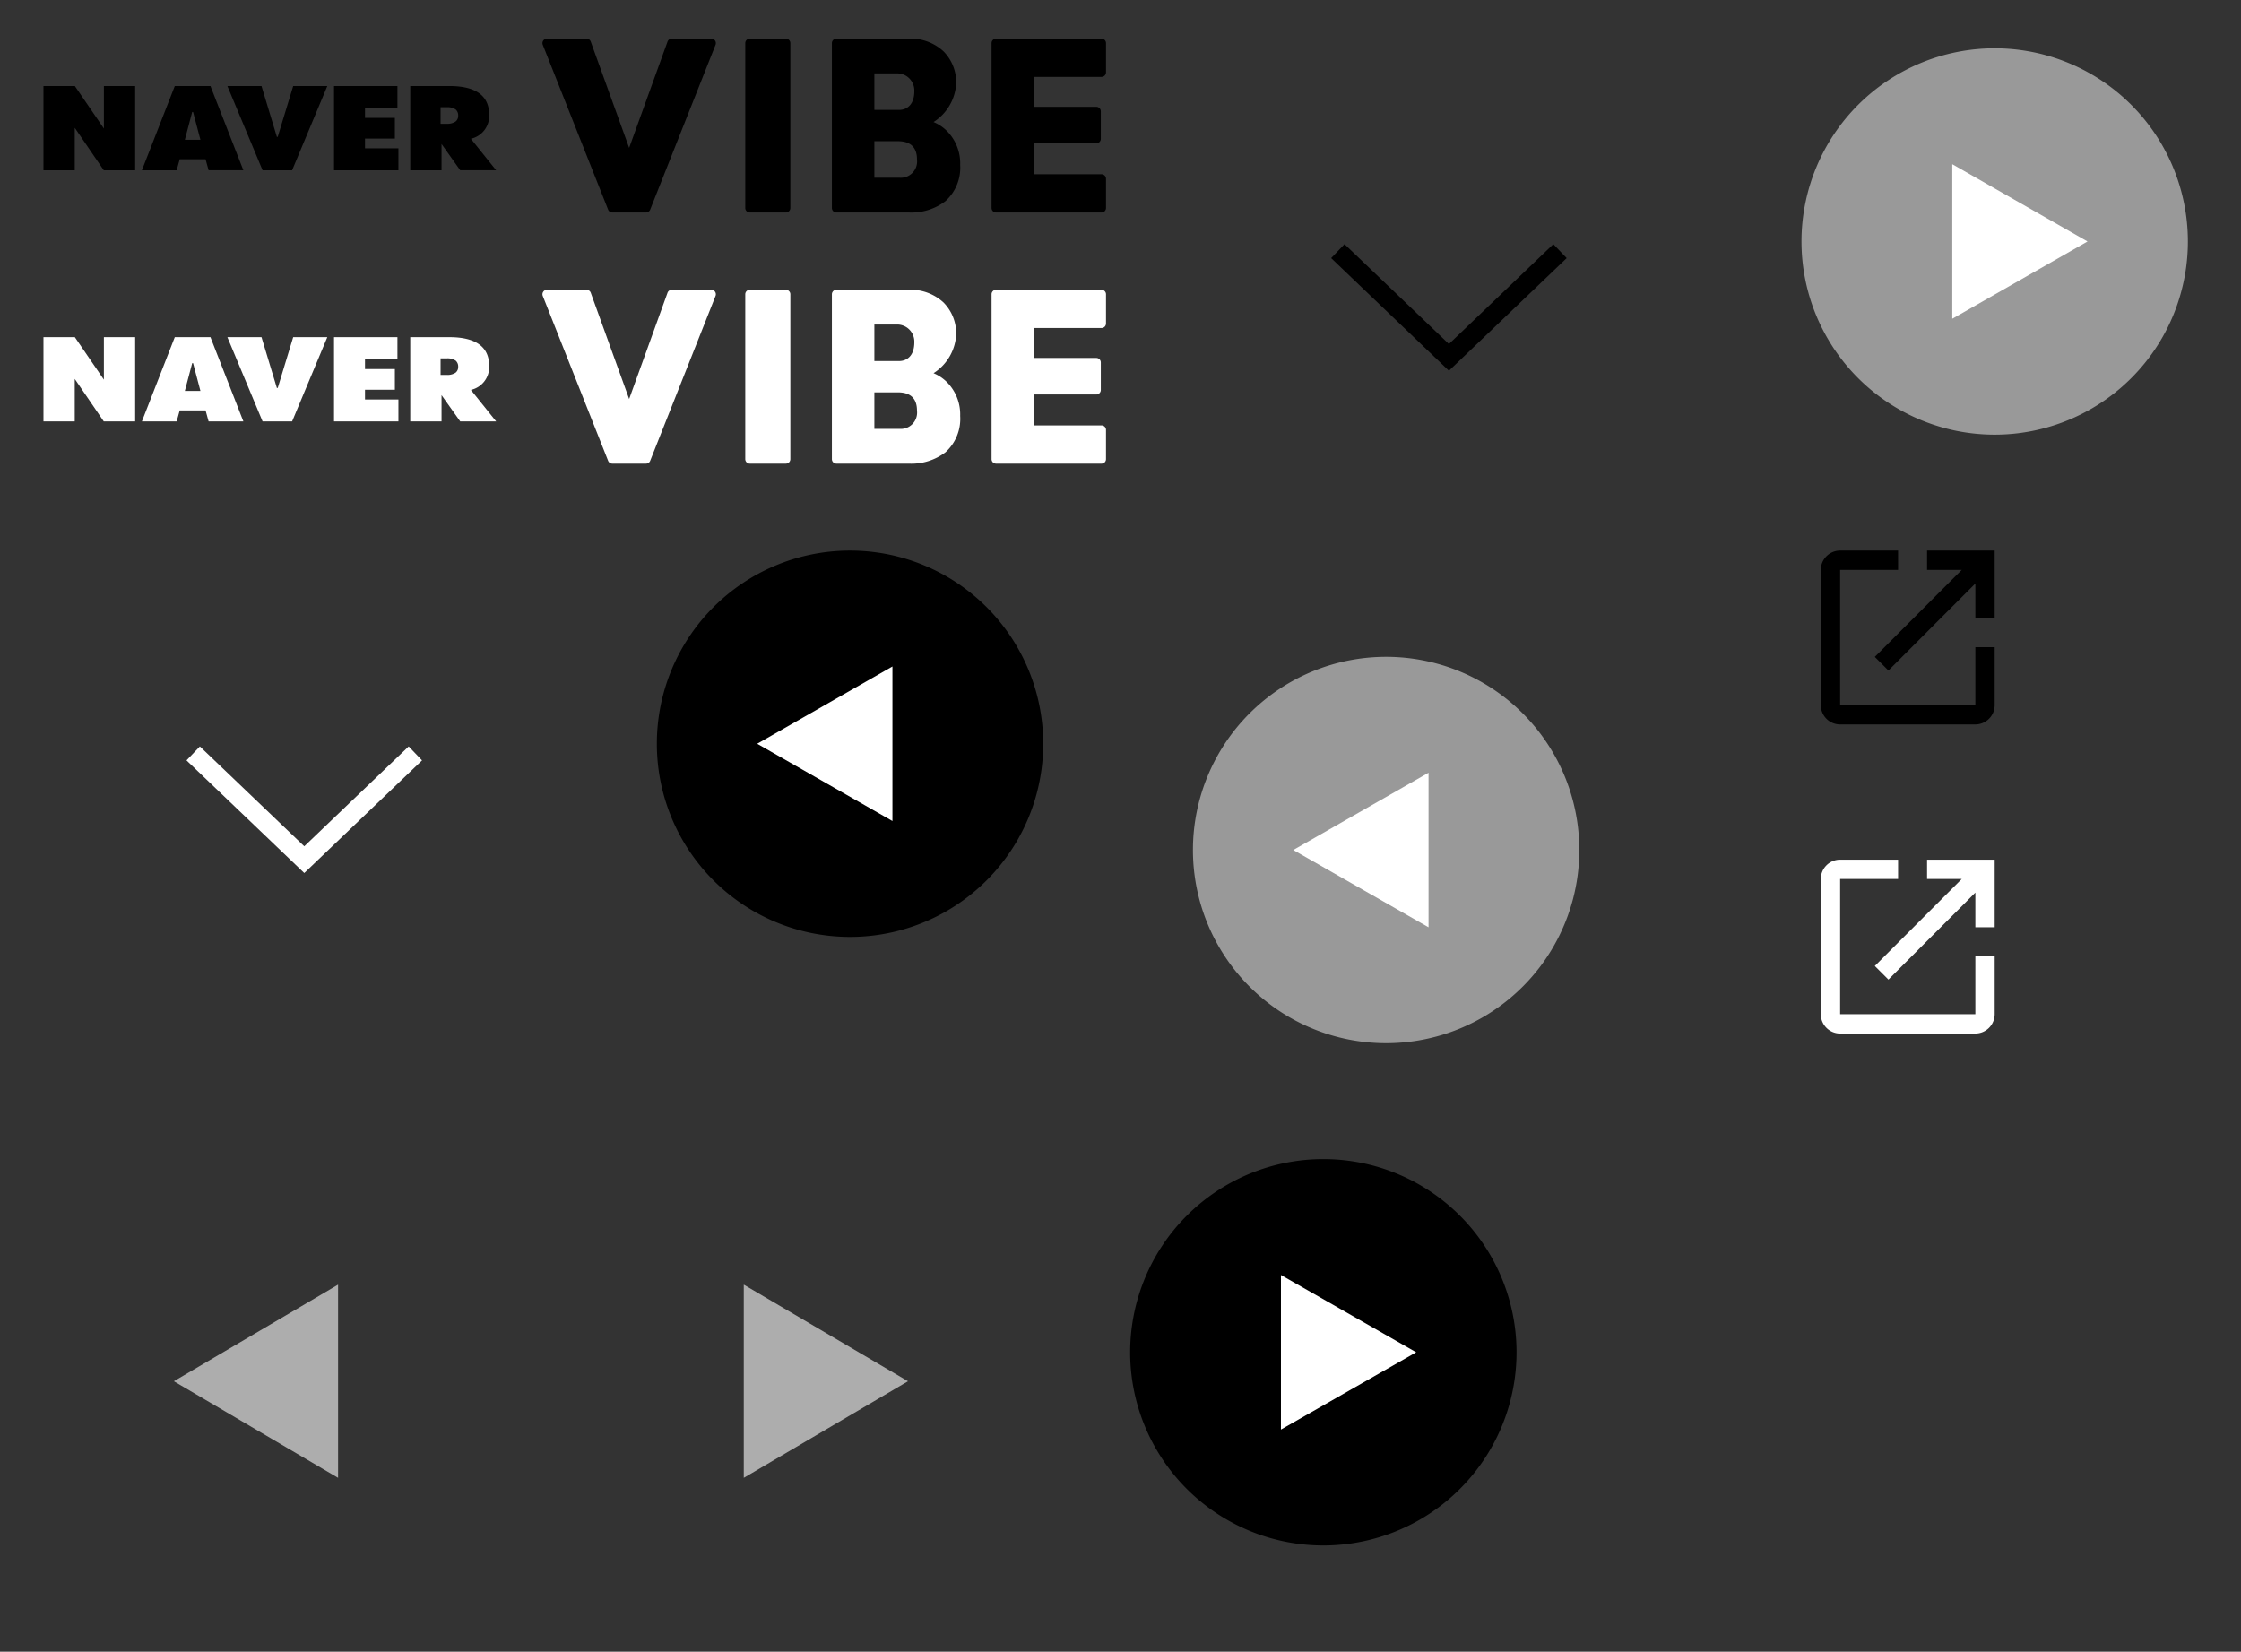 <?xml version="1.0" encoding="utf-8"?><svg width="232" height="171" viewBox="0 0 232 171" xmlns="http://www.w3.org/2000/svg" xmlns:xlink="http://www.w3.org/1999/xlink"><rect x="0" y="0" width="232" height="171" fill="#333333" stroke="none"/><svg width="32" height="32" viewBox="-4 -4 32 32" id="btn_share" x="181.5" y="82" xmlns="http://www.w3.org/2000/svg"><path fill="none" d="M0 0h24v24H0z"/><path fill="#fff" d="M19 19H5V5h6V3H5a2 2 0 00-2 2v14a2 2 0 002 2h14a2.006 2.006 0 002-2v-6h-2zM14 3v2h3.59l-9 9.007 1.41 1.41 9-9.007V10h2V3z"/></svg><svg width="32" height="32" viewBox="-4 -4 32 32" id="btn_share_black" x="181.5" y="50" xmlns="http://www.w3.org/2000/svg"><path fill="none" d="M0 0h24v24H0z"/><path d="M19 19H5V5h6V3H5a2 2 0 00-2 2v14a2 2 0 002 2h14a2.006 2.006 0 002-2v-6h-2zM14 3v2h3.59l-9 9.007 1.41 1.41 9-9.007V10h2V3z"/></svg><svg width="63" height="63" viewBox="-4 -4 63 63" id="ico_ar_down" y="52" xmlns="http://www.w3.org/2000/svg"><path fill="none" stroke="#fff" stroke-width="2" d="M16 22l11.5 11L39 22"/></svg><svg width="63" height="63" viewBox="-4 -4 63 63" id="ico_ar_down_black" x="118.5" xmlns="http://www.w3.org/2000/svg"><path fill="none" stroke="#000" stroke-width="2" d="M16 22l11.5 11L39 22"/></svg><svg width="56" height="56" viewBox="-4 -4 56 56" id="ico_ar_left" y="115" xmlns="http://www.w3.org/2000/svg"><g opacity=".6"><path fill="rgba(255,255,255,0)" d="M0 0h48v48H0z"/><path fill="#fff" d="M14 24l17-10v20z"/></g></svg><svg width="50" height="50" viewBox="-4 -4 50 50" id="ico_ar_left2" x="63" y="52" xmlns="http://www.w3.org/2000/svg"><defs><style>.fcls-1{fill:#fff}.fcls-2{fill:none}</style></defs><g id="fLayer_2" data-name="Layer 2"><g id="fLayer_1-2" data-name="Layer 1"><path d="M21 1a20 20 0 0120 20 20 20 0 01-20 20A20 20 0 011 21 20 20 0 0121 1z"/><path class="fcls-1" d="M11.39 21l14-8v16z"/><path class="fcls-2" d="M0 0h42v42H0z"/></g></g></svg><svg width="50" height="50" viewBox="-4 -4 50 50" id="ico_ar_left2_gray" x="118.5" y="63" xmlns="http://www.w3.org/2000/svg"><defs><style>.gcls-1{fill:#999}.gcls-2{fill:#fff}.gcls-3{fill:none}</style></defs><g id="gLayer_2" data-name="Layer 2"><g id="gLayer_1-2" data-name="Layer 1"><path class="gcls-1" d="M21 1a20 20 0 0120 20 20 20 0 01-20 20A20 20 0 011 21 20 20 0 0121 1z"/><path class="gcls-2" d="M11.39 21l14-8v16z"/><path class="gcls-3" d="M0 0h42v42H0z"/></g></g></svg><svg width="56" height="56" viewBox="-4 -4 56 56" id="ico_ar_right" x="56" y="115" xmlns="http://www.w3.org/2000/svg"><g opacity=".6"><path fill="rgba(255,255,255,0)" d="M0 0h48v48H0z"/><path fill="#fff" d="M34 24L17 34V14z"/></g></svg><svg width="50" height="50" viewBox="-4 -4 50 50" id="ico_ar_right2" x="112" y="115" xmlns="http://www.w3.org/2000/svg"><defs><style>.icls-1{fill:#fff}.icls-2{fill:none}</style></defs><g id="iLayer_2" data-name="Layer 2"><g id="iLayer_1-2" data-name="Layer 1"><path d="M21 1a20 20 0 0120 20 20 20 0 01-20 20A20 20 0 011 21 20 20 0 0121 1z"/><path class="icls-1" d="M30.61 21l-14 8V13z"/><path class="icls-2" d="M0 0h42v42H0z"/></g></g></svg><svg width="50" height="50" viewBox="-4 -4 50 50" id="ico_ar_right2_gray" x="181.5" xmlns="http://www.w3.org/2000/svg"><defs><style>.jcls-1{fill:#999}.jcls-2{fill:#fff}.jcls-3{fill:none}</style></defs><g id="jLayer_2" data-name="Layer 2"><g id="jLayer_1-2" data-name="Layer 1"><path class="jcls-1" d="M21 1a20 20 0 0120 20 20 20 0 01-20 20A20 20 0 011 21 20 20 0 0121 1z"/><path class="jcls-2" d="M30.61 21l-14 8V13z"/><path class="jcls-3" d="M0 0h42v42H0z"/></g></g></svg><svg width="118.5" height="26" viewBox="-4 -4 118.5 26" id="logo" y="26" xmlns="http://www.w3.org/2000/svg"><defs><style>.kcls-2{fill:#fff;stroke:transparent;stroke-miterlimit:10}</style></defs><g id="klogo" transform="translate(.5)"><path id="kCombined_Shape" fill="#fff" d="M98.618 18a.467.467 0 01-.466-.468V.468A.467.467 0 0198.618 0h10.915a.467.467 0 01.467.468v3.024a.467.467 0 01-.466.468h-6.984v3.1h6.445a.468.468 0 01.467.468v2.844a.468.468 0 01-.467.468h-6.445v3.2h6.984a.467.467 0 01.466.468v3.024a.467.467 0 01-.466.468zm-16.529 0a.468.468 0 01-.467-.468V.468A.468.468 0 0182.089 0H89.6a4.987 4.987 0 013.584 1.322 4.551 4.551 0 011.305 3.3 5.054 5.054 0 01-2.345 4.014h.006a4.34 4.34 0 011.372.916 4.745 4.745 0 011.381 3.514 4.657 4.657 0 01-1.525 3.759A5.833 5.833 0 0189.585 18h-7.5zm3.931-3.6h2.6a1.691 1.691 0 001.812-1.89c0-1.254-.666-1.89-1.98-1.89H86.02zm0-7.02h2.567c.759 0 1.569-.508 1.569-1.931A1.774 1.774 0 0088.284 3.6H86.02zM73.12 18a.467.467 0 01-.466-.468V.468A.467.467 0 0173.12 0h3.735a.467.467 0 01.466.468v17.064a.467.467 0 01-.466.468zm-14.23 0a.47.47 0 01-.436-.3L51.691.64a.468.468 0 01.435-.64h4.092a.469.469 0 01.441.309l3.974 11 3.973-11A.469.469 0 0165.048 0h4.092a.468.468 0 01.436.64L62.812 17.7a.47.47 0 01-.436.3z"/><g id="k그룹_34"><path id="kFill_13" d="M6.255 0v4.4L3.248 0H0v8.724h3.238v-4.4l3.006 4.4h3.249V0z" class="kcls-2" transform="translate(0 4.906)"/><path id="kFill_16" d="M3.239 8.725H0V0h4.046c2.736 0 4.122 1 4.122 2.968A2.419 2.419 0 016.276 5.46l2.616 3.262h-3.72L3.239 6v2.724zm-.1-6.531v1.718h.691a1.508 1.508 0 00.854-.23.736.736 0 00.278-.613.8.8 0 00-.262-.641 1.519 1.519 0 00-.881-.235z" class="kcls-2" transform="translate(37.972 4.906)"/><path id="kFill_18" d="M0 0h6.565v2.271H3.207V3.3H6.3v2.143H3.207v1.009h3.46v2.272H0z" class="kcls-2" transform="translate(30.08 4.906)"/><path id="kFill_20" d="M3.6 8.724H0L3.407 0H7.1l3.408 8.722h-3.6l-.315-1.14H3.917L3.6 8.724zm1.609-6.035l-.761 2.878h1.613L5.3 2.689z" class="kcls-2" transform="translate(10.188 4.906)"/><path id="kFill_22" d="M6.813 0l-1.6 5.259h-.09L3.532 0H0l3.643 8.724H6.7L10.345 0z" class="kcls-2" transform="translate(19.04 4.906)"/></g></g></svg><svg width="118.5" height="26" viewBox="-4 -4 118.5 26" id="logo_black" xmlns="http://www.w3.org/2000/svg"><defs><style>.lcls-1{stroke:transparent;stroke-miterlimit:10}</style></defs><g id="llogo" transform="translate(.5)"><path id="lCombined_Shape" d="M98.618 18a.467.467 0 01-.466-.468V.468A.467.467 0 0198.618 0h10.915a.467.467 0 01.467.468v3.024a.467.467 0 01-.466.468h-6.984v3.1h6.445a.468.468 0 01.467.468v2.844a.468.468 0 01-.467.468h-6.445v3.2h6.984a.467.467 0 01.466.468v3.024a.467.467 0 01-.466.468zm-16.529 0a.468.468 0 01-.467-.468V.468A.468.468 0 0182.089 0H89.6a4.987 4.987 0 013.584 1.322 4.551 4.551 0 011.305 3.3 5.054 5.054 0 01-2.345 4.014h.006a4.34 4.34 0 011.372.916 4.745 4.745 0 011.381 3.514 4.657 4.657 0 01-1.525 3.759A5.833 5.833 0 0189.585 18h-7.5zm3.931-3.6h2.6a1.691 1.691 0 001.812-1.89c0-1.254-.666-1.89-1.98-1.89H86.02zm0-7.02h2.567c.759 0 1.569-.508 1.569-1.931A1.774 1.774 0 0088.284 3.6H86.02zM73.12 18a.467.467 0 01-.466-.468V.468A.467.467 0 0173.12 0h3.735a.467.467 0 01.466.468v17.064a.467.467 0 01-.466.468zm-14.23 0a.47.47 0 01-.436-.3L51.691.64a.468.468 0 01.435-.64h4.092a.469.469 0 01.441.309l3.974 11 3.973-11A.469.469 0 0165.048 0h4.092a.468.468 0 01.436.64L62.812 17.7a.47.47 0 01-.436.3z"/><g id="l그룹_34"><path id="lFill_13" d="M6.255 0v4.4L3.248 0H0v8.724h3.238v-4.4l3.006 4.4h3.249V0z" class="lcls-1" transform="translate(0 4.906)"/><path id="lFill_16" d="M3.239 8.725H0V0h4.046c2.736 0 4.122 1 4.122 2.968A2.419 2.419 0 016.276 5.46l2.616 3.262h-3.72L3.239 6v2.724zm-.1-6.531v1.718h.691a1.508 1.508 0 00.854-.23.736.736 0 00.278-.613.8.8 0 00-.262-.641 1.519 1.519 0 00-.881-.235z" class="lcls-1" transform="translate(37.972 4.906)"/><path id="lFill_18" d="M0 0h6.565v2.271H3.207V3.3H6.3v2.143H3.207v1.009h3.46v2.272H0z" class="lcls-1" transform="translate(30.08 4.906)"/><path id="lFill_20" d="M3.6 8.724H0L3.407 0H7.1l3.408 8.722h-3.6l-.315-1.14H3.917L3.6 8.724zm1.609-6.035l-.761 2.878h1.613L5.3 2.689z" class="lcls-1" transform="translate(10.188 4.906)"/><path id="lFill_22" d="M6.813 0l-1.6 5.259h-.09L3.532 0H0l3.643 8.724H6.7L10.345 0z" class="lcls-1" transform="translate(19.04 4.906)"/></g></g></svg></svg>